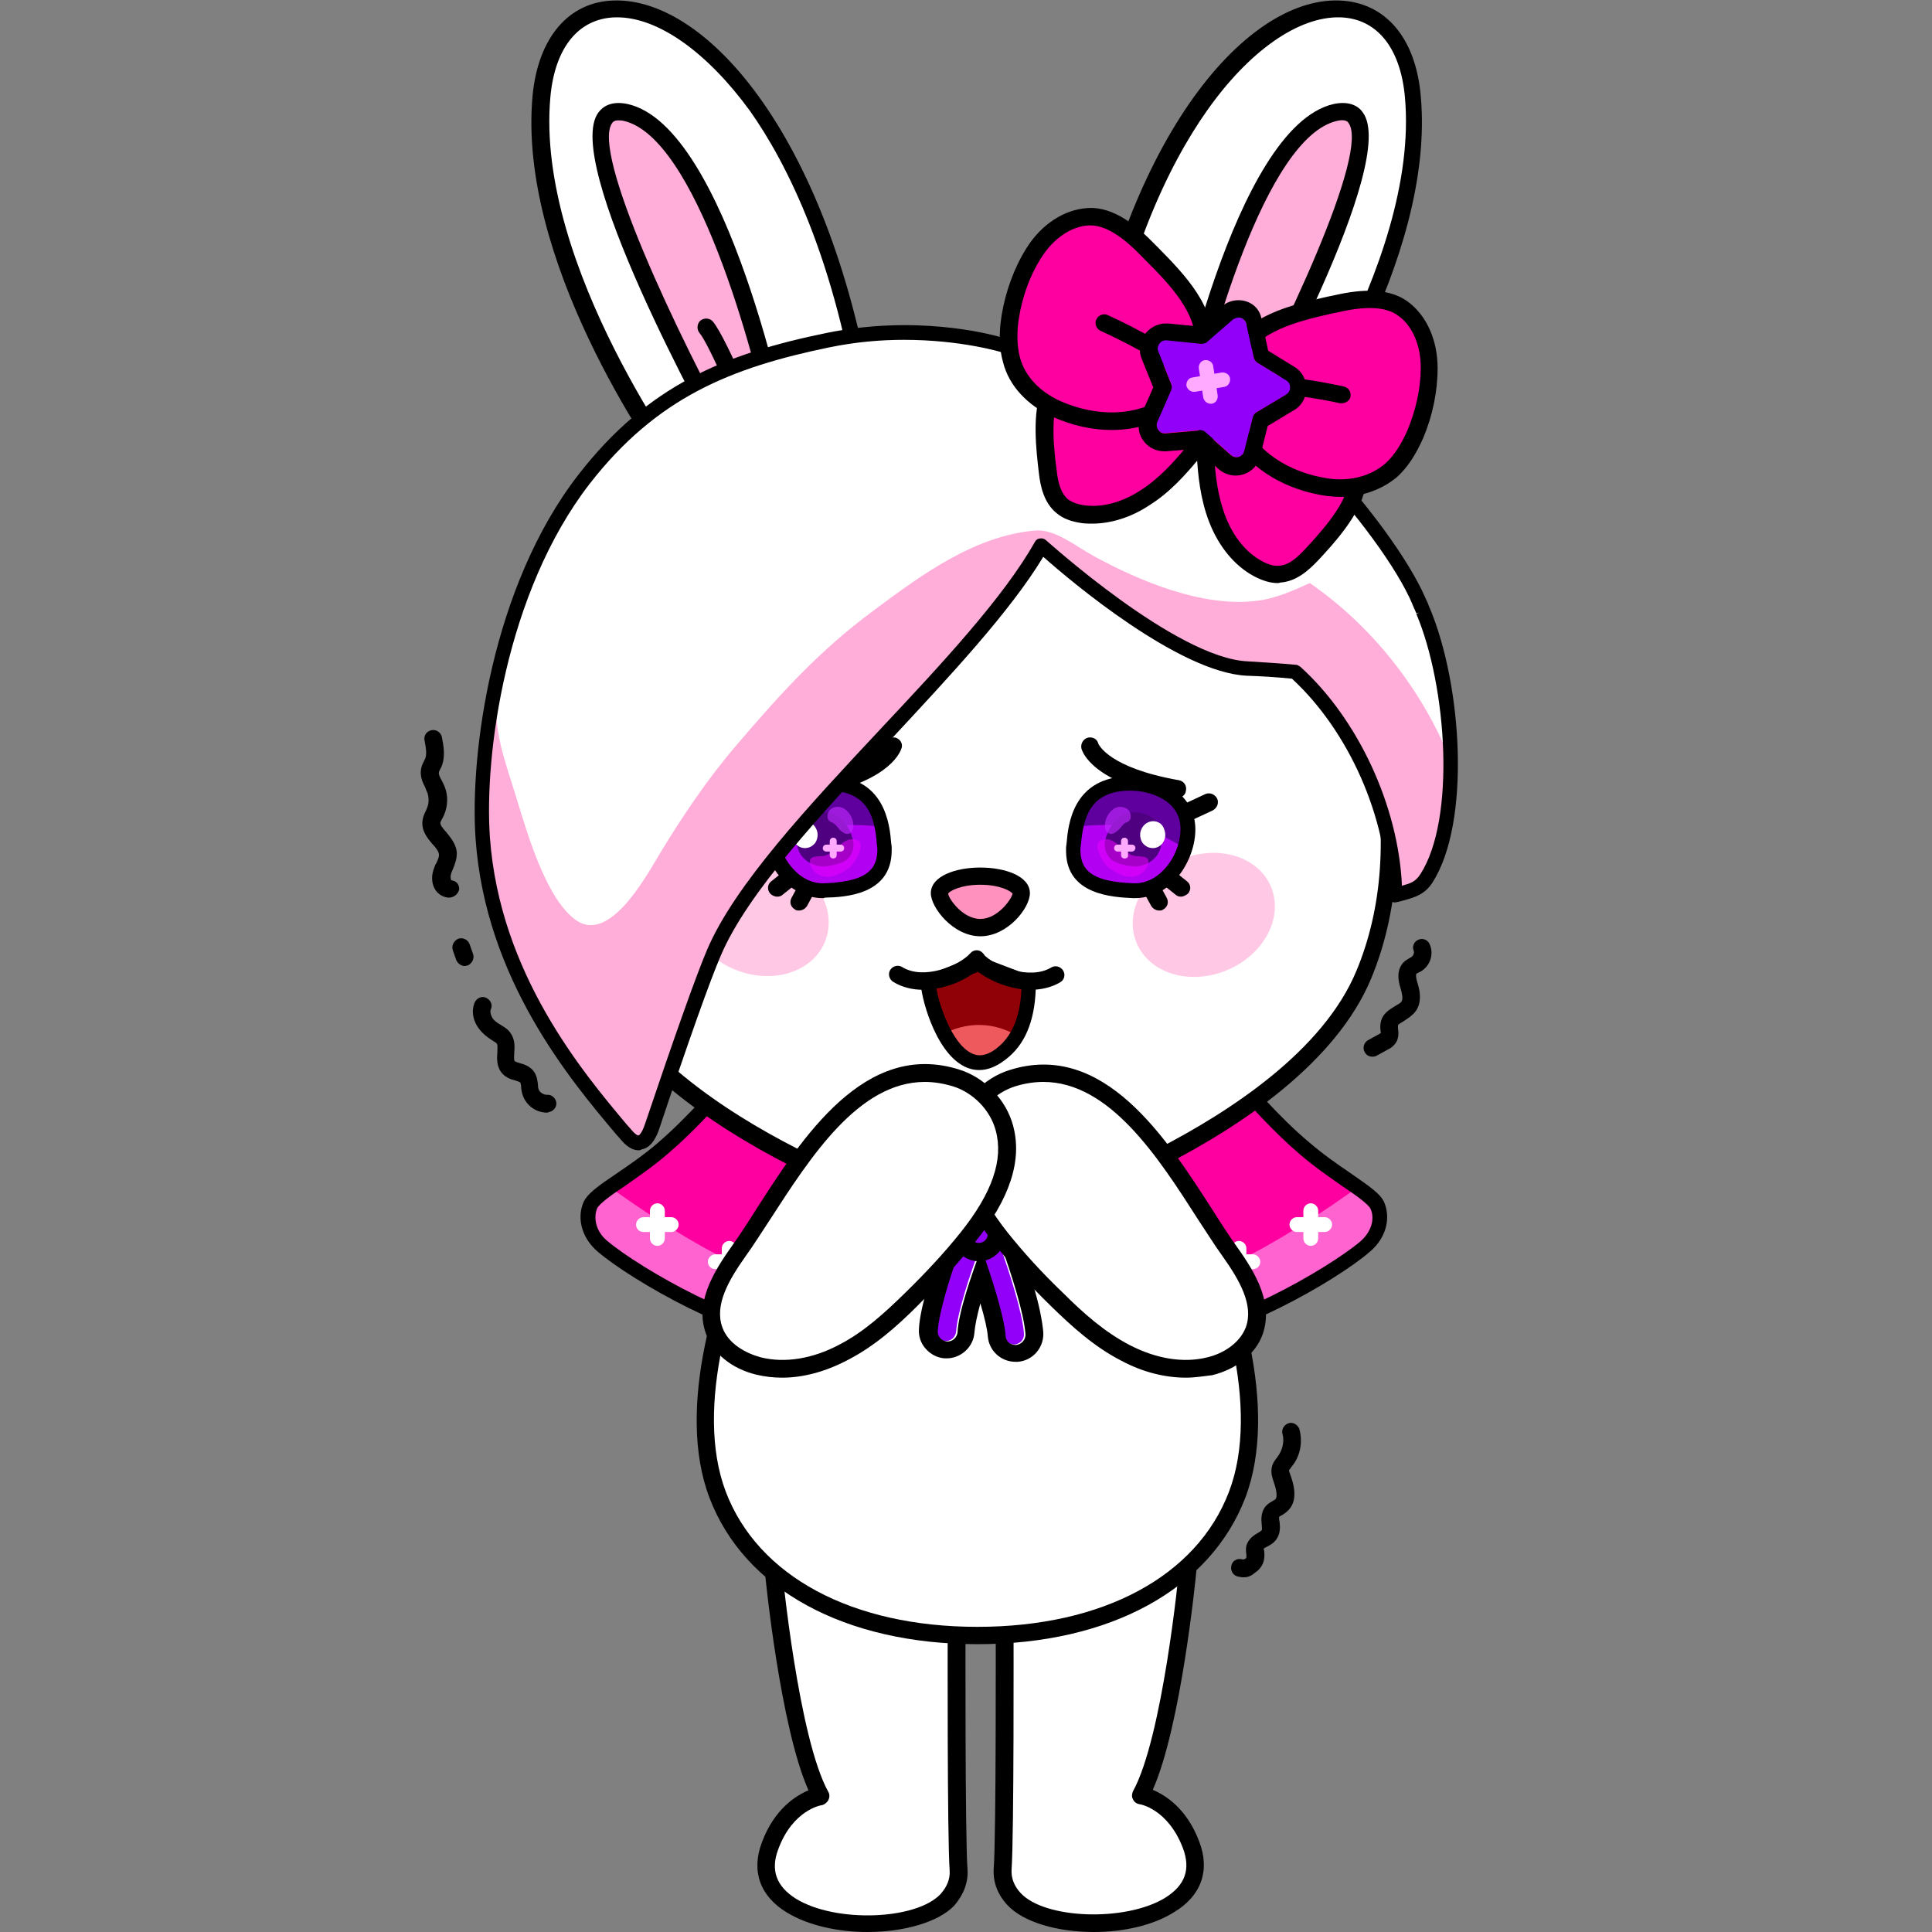 <?xml version="1.0" encoding="utf-8"?>
<!-- Generator: Adobe Illustrator 26.5.0, SVG Export Plug-In . SVG Version: 6.00 Build 0)  -->
<svg version="1.1" id="레이어_1" xmlns="http://www.w3.org/2000/svg" xmlns:xlink="http://www.w3.org/1999/xlink" x="0px"
	 y="0px" viewBox="0 0 390 390" style="enable-background:new 0 0 390 390;" xml:space="preserve">
<rect x="0" y="0" width="390" height="390" fill="#808080" stroke="none"/>
<g>
	<path style="fill:#FFFFFF;" d="M239.8,317c0,0-3.3,34.2-9.6,45.5c0,0,6.8,1,10.2,10c6.4,17-27.8,19.5-35.8,10.8
		c-1.4-1.5-2.5-3.5-2.3-6.1c0.5-6.7,0.4-48.6,0.4-48.6"/>
	<path d="M220.8,390c-7.2,0-14.2-1.9-17.5-5.5c-2-2.2-2.9-4.7-2.7-7.4c0.5-6.6,0.4-48.1,0.4-48.5c0-1,0.8-1.8,1.8-1.8l0,0
		c1,0,1.8,0.8,1.8,1.8c0,1.7,0.1,42.1-0.4,48.8c-0.1,1.7,0.5,3.3,1.8,4.7c4.8,5.3,21.2,5.9,29.2,1c4-2.5,5.2-5.7,3.6-10
		c-3-7.9-8.6-8.9-8.8-8.9c-0.6-0.1-1.1-0.5-1.3-1c-0.3-0.5-0.2-1.1,0-1.6c6-10.8,9.3-44.4,9.3-44.8c0.1-1,1-1.6,1.9-1.6
		c1,0.1,1.7,1,1.6,1.9c-0.1,1.3-3.1,31.4-8.8,44.2c2.6,1.1,6.9,3.8,9.4,10.5c2.2,5.8,0.4,10.9-5.1,14.2
		C232.7,388.7,226.7,390,220.8,390z"/>
</g>
<g>
	<path style="fill:#FFFFFF;" d="M156.1,317c0,0,3.3,34.2,9.6,45.5c0,0-6.8,1-10.2,10c-6.4,17,27.8,19.5,35.8,10.8
		c1.4-1.5,2.5-3.5,2.3-6.1c-0.5-6.7-0.4-48.6-0.4-48.6"/>
	<path d="M175.1,390c-5.9,0-11.9-1.3-16.2-3.9c-5.5-3.3-7.3-8.4-5.1-14.2c2.5-6.7,6.8-9.4,9.4-10.5c-5.7-12.8-8.7-42.9-8.8-44.2
		c-0.1-1,0.6-1.8,1.6-1.9c1,0,1.8,0.6,1.9,1.6c0,0.3,3.3,34,9.3,44.8c0.3,0.5,0.3,1.1,0,1.7c-0.3,0.5-0.8,0.9-1.3,1
		c-0.2,0-5.9,1-8.8,8.9c-1.6,4.2-0.4,7.5,3.6,10c8,4.9,24.3,4.3,29.2-1c1.3-1.5,1.9-3,1.8-4.7c-0.5-6.7-0.4-47-0.4-48.8
		c0-1,0.8-1.8,1.8-1.8l0,0c1,0,1.8,0.8,1.8,1.8c0,0.4-0.1,41.9,0.4,48.5c0.2,2.7-0.8,5.2-2.7,7.4C189.3,388.1,182.3,390,175.1,390z"
		/>
</g>
<path style="fill:#FFFFFF;stroke:#000000;stroke-width:1.2;stroke-linecap:round;stroke-linejoin:round;stroke-miterlimit:10;" d="
	M198.8,347"/>
<g>
	<path style="fill:#FFFFFF;" d="M239.9,242.5c-1.8-3.4-2.5-5.9-2.7-7.7l1.9-4.5h-83.7c0,0,4.9,1.4-0.8,12.2
		c-8.4,16-16.5,41.7-9.8,59.2c7.8,20.4,30.7,28.4,52.4,28.4s44.7-8,52.4-28.4C256.4,284.1,248.3,258.5,239.9,242.5z"/>
	<path d="M197.3,331.9c-26.8,0-47.1-11.1-54.1-29.6c-6.8-17.9,1.1-43.9,9.9-60.7c3-5.7,2.6-8.1,2.4-8.9c-0.2-0.6-0.5-0.8-0.6-0.8
		c-0.8-0.2-1.3-1.1-1.2-1.9c0.1-0.9,0.9-1.5,1.8-1.5h83.7c0.6,0,1.1,0.3,1.5,0.8c0.3,0.5,0.4,1.1,0.2,1.7l-1.9,4
		c0.3,1.8,1.1,4,2.5,6.6l0,0c8.8,16.8,16.7,42.7,9.9,60.7C244.3,320.8,224.1,331.9,197.3,331.9z M158.9,232
		c0.7,2.7-0.2,6.5-2.7,11.3c-8.5,16.1-16.1,40.9-9.7,57.8c6.5,17.1,25.5,27.3,50.8,27.3s44.3-10.2,50.8-27.3
		c6.4-16.8-1.2-41.6-9.7-57.8l0,0c-1.7-3.3-2.7-6.1-2.9-8.4c0-0.3,0-0.6,0.1-0.9l0.9-2.1L158.9,232L158.9,232z"/>
</g>
<g>
	<path style="fill:#FF00A0;" d="M250.8,218.9c0,0-27,17.9-46.7,17.9c0,0,14,31.1,31.4,32.6c10.9,0.9,33.5-12.1,40.1-17.8
		c2.4-2,3.7-5.2,2.6-8.2c-1-2.6-8-5.9-14.6-11.6C256.8,226.1,250.8,218.9,250.8,218.9z"/>
	<path style="fill:#FF63D0;" d="M273.3,240.2c0,0-26.5,19.4-37.5,18.5s-23.1-23.2-23.1-23.2s-5.3,1.7-8.7,1.4
		c0,0,12.3,30.8,31.4,32.6c0,0,6.5,0.2,13.9-3c0,0,27.3-12.2,28.9-18.9C278.3,247.5,280.5,240.2,273.3,240.2z"/>
	<path d="M236.5,270.9c-0.4,0-0.8,0-1.2,0c-18-1.5-32-32.1-32.6-33.4c-0.2-0.5-0.2-1,0.1-1.4s0.7-0.7,1.2-0.7
		c19.1,0,45.7-17.5,45.9-17.7c0.6-0.4,1.5-0.3,2,0.3c0.1,0.1,5.9,7.2,12.5,12.7c2.8,2.4,5.7,4.4,8.2,6.1c3.7,2.6,6.2,4.2,6.9,6.1
		c1.3,3.4,0.1,7.2-3,9.8C269.7,258.6,248.1,270.9,236.5,270.9z M206.4,238.3c3.4,6.8,15.4,28.5,29.2,29.7
		c10.3,0.8,32.4-11.8,39-17.4c2.1-1.8,3-4.4,2.1-6.5c-0.4-1-3.1-2.9-5.8-4.7c-2.4-1.7-5.5-3.8-8.4-6.3c-5.3-4.5-10.1-9.9-12-12.1
		C245.4,224.1,224,237.2,206.4,238.3z"/>
	<g>
		<g>
			<path style="fill:#FFFFFF;" d="M231.8,260.5c-0.8,0-1.5-0.7-1.5-1.5v-5.6c0-0.8,0.7-1.5,1.5-1.5s1.5,0.7,1.5,1.5v5.6
				C233.3,259.9,232.6,260.5,231.8,260.5z"/>
			<path style="fill:#FFFFFF;" d="M234.6,257.7H229c-0.8,0-1.5-0.7-1.5-1.5s0.7-1.5,1.5-1.5h5.6c0.8,0,1.5,0.7,1.5,1.5
				C236.1,257,235.4,257.7,234.6,257.7z"/>
		</g>
		<g>
			<path style="fill:#FFFFFF;" d="M250.1,259.1c-0.8,0-1.5-0.7-1.5-1.5V252c0-0.8,0.7-1.5,1.5-1.5s1.5,0.7,1.5,1.5v5.6
				C251.6,258.4,250.9,259.1,250.1,259.1z"/>
			<path style="fill:#FFFFFF;" d="M252.9,256.2h-5.6c-0.8,0-1.5-0.7-1.5-1.5s0.7-1.5,1.5-1.5h5.6c0.8,0,1.5,0.7,1.5,1.5
				C254.4,255.6,253.7,256.2,252.9,256.2z"/>
		</g>
		<g>
			<path style="fill:#FFFFFF;" d="M264.6,251.5c-0.8,0-1.5-0.7-1.5-1.5v-5.6c0-0.8,0.7-1.5,1.5-1.5s1.5,0.7,1.5,1.5v5.6
				C266.1,250.8,265.4,251.5,264.6,251.5z"/>
			<path style="fill:#FFFFFF;" d="M267.4,248.7h-5.6c-0.8,0-1.5-0.7-1.5-1.5s0.7-1.5,1.5-1.5h5.6c0.8,0,1.5,0.7,1.5,1.5
				S268.2,248.7,267.4,248.7z"/>
		</g>
		<g>
			<path style="fill:#FFFFFF;" d="M219.6,250.3c-0.8,0-1.5-0.7-1.5-1.5v-5.6c0-0.8,0.7-1.5,1.5-1.5s1.5,0.7,1.5,1.5v5.6
				C221.1,249.6,220.4,250.3,219.6,250.3z"/>
			<path style="fill:#FFFFFF;" d="M222.4,247.5h-5.6c-0.8,0-1.5-0.7-1.5-1.5s0.7-1.5,1.5-1.5h5.6c0.8,0,1.5,0.7,1.5,1.5
				S223.2,247.5,222.4,247.5z"/>
		</g>
	</g>
</g>
<g>
	<path style="fill:#FF00A0;" d="M146.4,218.9c0,0,27,17.9,46.7,17.9c0,0-14,31.1-31.4,32.6c-10.9,0.9-33.5-12.1-40.1-17.8
		c-2.4-2-3.7-5.2-2.6-8.2c1-2.6,8-5.9,14.6-11.6C140.5,226.1,146.4,218.9,146.4,218.9z"/>
	<path style="fill:#FF63D0;" d="M123.9,240.2c0,0,26.5,19.4,37.5,18.5s23.1-23.2,23.1-23.2s5.3,1.7,8.7,1.4c0,0-12.3,30.8-31.4,32.6
		c0,0-6.5,0.2-13.9-3c0,0-27.3-12.2-28.9-18.9C119,247.5,116.8,240.2,123.9,240.2z"/>
	<path d="M160.7,270.9c-11.6,0-33.2-12.4-40-18.2c-3.1-2.6-4.3-6.5-3-9.8c0.7-1.9,3.2-3.6,6.9-6.1c2.5-1.7,5.4-3.7,8.2-6.1
		c6.5-5.6,12.4-12.7,12.5-12.7c0.5-0.6,1.3-0.7,2-0.3c0.3,0.2,26.8,17.7,45.9,17.7c0.5,0,1,0.3,1.2,0.7c0.3,0.4,0.3,1,0.1,1.4
		c-0.6,1.3-14.6,31.9-32.6,33.4C161.5,270.9,161.2,270.9,160.7,270.9z M146.7,220.9c-1.9,2.2-6.7,7.6-12,12.1
		c-2.9,2.5-6,4.6-8.4,6.3c-2.7,1.8-5.4,3.7-5.8,4.7c-0.8,2.2,0,4.8,2.1,6.5c6.6,5.6,28.7,18.2,39,17.4c13.8-1.1,25.7-22.9,29.2-29.7
		C173.3,237.2,151.9,224.1,146.7,220.9z"/>
	<g>
		<g>
			<path style="fill:#FFFFFF;" d="M165.5,260.5c0.8,0,1.5-0.7,1.5-1.5v-5.6c0-0.8-0.7-1.5-1.5-1.5s-1.5,0.7-1.5,1.5v5.6
				C164,259.9,164.7,260.5,165.5,260.5z"/>
			<path style="fill:#FFFFFF;" d="M162.7,257.7h5.6c0.8,0,1.5-0.7,1.5-1.5s-0.7-1.5-1.5-1.5h-5.6c-0.8,0-1.5,0.7-1.5,1.5
				C161.2,257,161.8,257.7,162.7,257.7z"/>
		</g>
		<g>
			<path style="fill:#FFFFFF;" d="M147.2,259.1c0.8,0,1.5-0.7,1.5-1.5V252c0-0.8-0.7-1.5-1.5-1.5s-1.5,0.7-1.5,1.5v5.6
				C145.7,258.4,146.4,259.1,147.2,259.1z"/>
			<path style="fill:#FFFFFF;" d="M144.4,256.2h5.6c0.8,0,1.5-0.7,1.5-1.5s-0.7-1.5-1.5-1.5h-5.6c-0.8,0-1.5,0.7-1.5,1.5
				C142.9,255.6,143.6,256.2,144.4,256.2z"/>
		</g>
		<g>
			<path style="fill:#FFFFFF;" d="M132.7,251.5c0.8,0,1.5-0.7,1.5-1.5v-5.6c0-0.8-0.7-1.5-1.5-1.5s-1.5,0.7-1.5,1.5v5.6
				C131.2,250.8,131.9,251.5,132.7,251.5z"/>
			<path style="fill:#FFFFFF;" d="M129.9,248.7h5.6c0.8,0,1.5-0.7,1.5-1.5s-0.7-1.5-1.5-1.5h-5.6c-0.8,0-1.5,0.7-1.5,1.5
				S129,248.7,129.9,248.7z"/>
		</g>
		<g>
			<path style="fill:#FFFFFF;" d="M177.7,250.3c0.8,0,1.5-0.7,1.5-1.5v-5.6c0-0.8-0.7-1.5-1.5-1.5s-1.5,0.7-1.5,1.5v5.6
				C176.2,249.6,176.8,250.3,177.7,250.3z"/>
			<path style="fill:#FFFFFF;" d="M174.9,247.5h5.6c0.8,0,1.5-0.7,1.5-1.5s-0.7-1.5-1.5-1.5h-5.6c-0.8,0-1.5,0.7-1.5,1.5
				S174,247.5,174.9,247.5z"/>
		</g>
	</g>
</g>
<g>
	<g>
		<path style="fill:#FFFFFF;" d="M256.3,97.4c0,0,32-42.6,28.8-77.8c-3.2-35.3-52.9-20.2-65.8,65.3l-3-0.4
			c-12.7-1.6-25.6-1.6-38.3,0l-3,0.4c-12.9-85.5-62.6-100.5-65.8-65.3C106,54.9,138,97.4,138,97.4s-15.8,24.9-22.1,55.2
			c-3,14.5-2.7,30,3.2,44.2c6.9,16.6,25.6,29,40.7,36.7c5.7,2.9,15.4,5.5,23.5,7.3c9.2,2.1,18.7,2.1,27.8,0
			c8.1-1.8,17.7-4.4,23.5-7.3c15.1-7.8,33.8-20.2,40.7-36.7c5.9-14.2,6.2-29.7,3.2-44.2C272.1,122.2,256.3,97.4,256.3,97.4z"/>
		<path d="M197.3,244.2c-4.8,0-9.6-0.5-14.3-1.6c-11-2.5-19-5-23.9-7.5c-15-7.7-34.4-20.5-41.5-37.6c-5.5-13.3-6.7-29-3.3-45.2
			c5.6-26.8,18.7-49.7,21.7-54.8c-4.9-6.7-31.5-45.1-28.5-78.1c1.1-11.8,7.3-19.1,16.5-19.3c19-0.5,43.9,28.3,52.5,82.8l1.3-0.2
			c12.8-1.6,25.9-1.6,38.7,0l1.3,0.2c8.6-54.5,33.4-83.4,52.5-82.8c9.3,0.3,15.5,7.5,16.5,19.3c3,33-23.6,71.4-28.5,78.1
			c3,5.1,16.1,27.9,21.7,54.8c3.4,16.3,2.3,31.9-3.2,45.2c-7.1,17.1-26.5,29.9-41.5,37.6c-4.9,2.5-12.9,5-23.9,7.5
			C206.9,243.7,202.1,244.2,197.3,244.2z M124.6,3.5c-0.1,0-0.3,0-0.4,0c-7.4,0.2-12.2,6.1-13.1,16.1c-3.1,34.2,28.2,76.2,28.5,76.6
			c0.4,0.6,0.5,1.4,0.1,2c-0.2,0.2-15.7,25-21.9,54.6c-3.3,15.6-2.2,30.5,3.1,43.2c6.7,16.1,25.4,28.4,39.9,35.8
			c4.5,2.3,12.5,4.8,23,7.2c8.8,2,18.2,2,27.1,0c10.5-2.4,18.5-4.9,23-7.2c14.5-7.5,33.2-19.7,39.9-35.8c5.3-12.7,6.3-27.6,3.1-43.2
			c-6.2-29.7-21.7-54.4-21.9-54.6c-0.4-0.6-0.4-1.4,0.1-2c0.3-0.4,31.6-42.5,28.5-76.6c-0.9-10-5.7-15.9-13.1-16.1
			c-8.4-0.2-18.4,6.8-26.9,18.9c-7.4,10.5-17.3,29.9-22.2,62.6c-0.1,1-1,1.6-2,1.5l-3-0.4c-12.6-1.6-25.3-1.6-37.8,0l-3,0.4
			c-0.9,0.1-1.8-0.5-2-1.5c-4.9-32.7-14.8-52.1-22.2-62.6C142.8,10.6,132.9,3.5,124.6,3.5z"/>
	</g>
	<g>
		<path style="fill:#FFADD9;" d="M157.8,89.3c0,0-12.2-62.2-31.5-66.6s22.8,71,22.8,71L157.8,89.3z"/>
		<path d="M149.1,95.5c-0.6,0-1.2-0.3-1.5-0.9c-5.8-10.3-34.1-62.1-26.8-71.9c0.9-1.2,2.6-2.4,5.9-1.7c20.2,4.5,32.4,65.4,32.9,68
			c0.2,0.8-0.2,1.6-0.9,1.9l-8.8,4.4C149.6,95.4,149.3,95.5,149.1,95.5z M124.8,24.3c-0.9,0-1.1,0.4-1.2,0.5
			c-4.3,5.7,12.5,41.8,26.2,66.6l6-3.1c-3.7-17.9-15.4-60.6-29.9-63.9C125.5,24.3,125.1,24.3,124.8,24.3z"/>
	</g>
	<g>
		<path style="fill:#FF8BC9;" d="M154.1,91.2c0,0-8.7-21.7-11.6-25.2"/>
		<path d="M154.1,93c-0.7,0-1.4-0.4-1.6-1.1c-3.5-8.6-9.3-22.3-11.3-24.7c-0.6-0.7-0.5-1.9,0.2-2.5c0.8-0.6,1.9-0.5,2.5,0.2
			c3,3.6,11,23.4,11.9,25.6c0.4,0.9-0.1,1.9-1,2.3C154.5,92.9,154.3,93,154.1,93z"/>
	</g>
	<g>
		<path style="fill:#FFADD9;" d="M238,89.3c0,0,12.2-62.2,31.5-66.6s-22.8,71-22.8,71L238,89.3z"/>
		<path d="M246.8,95.5c-0.3,0-0.5-0.1-0.8-0.2l-8.8-4.4c-0.7-0.4-1.1-1.1-0.9-1.9c0.5-2.6,12.7-63.4,32.9-68
			c3.3-0.7,5.1,0.5,5.9,1.7c7.3,9.8-21,61.6-26.8,71.9C248,95.2,247.4,95.5,246.8,95.5z M240,88.3l6,3.1
			c13.7-24.8,30.5-60.9,26.2-66.6c-0.1-0.2-0.6-0.8-2.3-0.4C255.4,27.7,243.7,70.4,240,88.3z"/>
	</g>
	<g>
		<path style="fill:#FF8BC9;" d="M241.8,91.2c0,0,8.7-21.7,11.6-25.2"/>
		<path d="M241.8,93c-0.2,0-0.4,0-0.7-0.1c-0.9-0.4-1.4-1.4-1-2.3c0.9-2.2,8.9-22,11.9-25.6c0.6-0.7,1.8-0.8,2.5-0.2
			c0.7,0.6,0.8,1.8,0.2,2.5c-2,2.4-7.9,16.1-11.3,24.7C243.2,92.6,242.5,93,241.8,93z"/>
	</g>
</g>
<g>
	<g>
		<path style="fill:#9300F9;" d="M216.3,248c-0.8-1.7-2.1-2.9-3.2-3.7c-2.4-1.9-4.6-2.9-6.8-3.2c-3.2-0.4-6,0.8-8.5,2.6
			c-1.2-0.7-2.5-1.3-3.8-1.8c-5-1.7-9.4-0.4-12.7,3.7c-0.9,1.1-1.8,2.4-2.2,3.9c-0.6,2.1,0,4.3,1.5,5.5c0.8,0.7,1.8,1,3.1,1.2
			c0.3,0,0.7,0,1,0c3.1,0,5.9-1.5,8.4-3.4c-1.8,5.2-3.9,11.8-4.2,15.7c-0.1,1.1,0.8,2.1,1.9,2.2c1.1,0.1,2.1-0.8,2.2-1.9
			c0.3-4.1,2.9-11.8,4.8-16.9c1.9,5.4,4.7,13.7,4.9,17.6c0.1,1.1,1,1.9,2,1.9h0.1c1.1-0.1,2-1,1.9-2.2c-0.3-4.1-2.8-12-4.8-17.6
			c0.1,0.1,0.1,0.1,0.2,0.2l1.2,0.9l0,0c1.9,1.4,5.4,4.1,9.3,3.1c1.3-0.3,2.4-1.1,3.1-2C217.1,252.3,217.3,250.1,216.3,248z
			 M184.2,252.2c-0.6-0.1-0.8-0.2-0.9-0.3c-0.2-0.2-0.3-0.7-0.2-1.3c0.2-0.8,0.8-1.6,1.5-2.4c1.5-2,3.2-2.9,5.2-2.9
			c0.9,0,1.8,0.2,2.9,0.5c0.6,0.2,1.1,0.4,1.7,0.7c-0.2,0.2-0.5,0.4-0.7,0.7C190.7,249.9,187.5,252.5,184.2,252.2z M212.7,251.5
			c-0.2,0.2-0.5,0.4-0.9,0.5c-1.7,0.5-3.8-0.9-5.7-2.4l-1.2-0.9c-1-0.8-2.1-1.6-3.3-2.5c1.4-0.7,2.8-1.1,4.3-1
			c1.4,0.2,3,0.9,4.7,2.3c0.7,0.6,1.6,1.4,2,2.3C212.9,250.4,212.9,251.1,212.7,251.5z"/>
		<path d="M205.2,241.1c0.4,0,0.8,0,1.1,0.1c2.2,0.2,4.4,1.3,6.8,3.2c1.1,0.9,2.4,2.1,3.2,3.7c0.9,2,0.8,4.3-0.4,5.9
			c-0.7,1-1.8,1.7-3.1,2c-0.6,0.2-1.2,0.2-1.7,0.2c-3.2,0-5.9-2.1-7.5-3.4l0,0l-1.2-0.9c-0.1-0.1-0.1-0.1-0.2-0.2
			c2,5.6,4.5,13.4,4.8,17.6c0.1,1.1-0.8,2.1-1.9,2.2H205c-1.1,0-2-0.8-2-1.9c-0.3-4-3-12.3-4.9-17.6c-1.9,5.1-4.6,12.8-4.8,16.9
			c-0.1,1.1-1,1.9-2,1.9h-0.1c-1.1-0.1-2-1-1.9-2.2c0.3-3.9,2.4-10.5,4.2-15.7c-2.5,1.9-5.3,3.4-8.4,3.4c-0.3,0-0.7,0-1,0
			c-1.3-0.1-2.3-0.5-3.1-1.2c-1.5-1.2-2.1-3.4-1.5-5.5c0.4-1.5,1.3-2.8,2.2-3.9c2.3-3,5.2-4.5,8.5-4.5c1.3,0,2.7,0.2,4.2,0.7
			c1.3,0.4,2.6,1.1,3.8,1.8C200,242.2,202.5,241.1,205.2,241.1 M211.1,252.1c0.2,0,0.5,0,0.7-0.1c0.4-0.1,0.7-0.3,0.9-0.5
			c0.3-0.4,0.3-1.1,0-1.7c-0.4-0.9-1.3-1.7-2-2.3c-1.8-1.4-3.3-2.1-4.7-2.3c-0.2,0-0.4,0-0.6,0c-1.2,0-2.4,0.4-3.6,1
			c1.2,0.8,2.3,1.7,3.3,2.5l1.2,0.9C207.8,250.9,209.5,252.1,211.1,252.1 M184.8,252.2c3.1,0,6.1-2.5,8.9-5c0.2-0.2,0.5-0.4,0.7-0.7
			c-0.6-0.3-1.1-0.5-1.7-0.7c-1-0.4-2-0.5-2.9-0.5c-2,0-3.7,1-5.2,2.9c-0.7,0.9-1.3,1.6-1.5,2.4c-0.2,0.6,0,1.1,0.2,1.3
			c0.1,0.1,0.3,0.2,0.9,0.3C184.4,252.2,184.6,252.2,184.8,252.2 M205.2,237.5c-2.5,0-5,0.7-7.5,2.1c-0.9-0.4-1.7-0.8-2.5-1.1
			c-1.8-0.6-3.6-0.9-5.3-0.9c-4.4,0-8.3,2-11.3,5.8c-1.1,1.4-2.3,3-2.8,5.2c-0.9,3.4,0.2,7,2.7,9.1c1.4,1.1,3.1,1.8,5,2
			c0.4,0,0.9,0.1,1.3,0.1c0.9,0,1.7-0.1,2.5-0.2c-1.1,3.7-1.7,6.6-1.8,8.7c-0.1,1.5,0.4,2.9,1.4,4s2.3,1.8,3.8,1.9
			c0.1,0,0.3,0,0.4,0c2.9,0,5.4-2.3,5.6-5.2c0.1-1.3,0.5-3.3,1.2-5.9c0.9,3,1.4,5.3,1.5,6.6c0.2,2.9,2.6,5.2,5.6,5.2
			c0.1,0,0.3,0,0.4,0c3.1-0.2,5.4-2.9,5.2-6c-0.2-2.2-0.8-5.5-2.1-9.7c0.9,0.2,1.8,0.3,2.7,0.3s1.8-0.1,2.6-0.3
			c2.1-0.5,3.8-1.7,5-3.3c2-2.7,2.3-6.3,0.8-9.5c-1.1-2.4-2.9-4-4.2-5c-2.9-2.3-5.7-3.6-8.6-3.9
			C206.2,237.6,205.7,237.5,205.2,237.5L205.2,237.5z"/>
	</g>
	<g>
		<path style="fill:#9300F9;" d="M200,252.8h-4.8c-0.7,0-1.2-0.5-1.2-1.2v-8.1c0-0.7,0.5-1.2,1.2-1.2h4.8c0.7,0,1.2,0.5,1.2,1.2v8.1
			C201.2,252.3,200.6,252.8,200,252.8z"/>
		<path d="M197.6,254.6c-3,0-5.4-2.4-5.4-5.4v-3.3c0-3,2.4-5.4,5.4-5.4s5.4,2.4,5.4,5.4v3.3C203,252.2,200.5,254.6,197.6,254.6z
			 M197.6,244c-1,0-1.8,0.8-1.8,1.8v3.3c0,1,0.8,1.8,1.8,1.8s1.8-0.8,1.8-1.8v-3.3C199.4,244.8,198.6,244,197.6,244z"/>
	</g>
</g>
<g>
	<path style="fill:#FF91BF;" d="M206.2,180.3c0,1.9-3.7,6.9-8.2,6.9s-8.2-5-8.2-6.9s3.7-3.5,8.2-3.5
		C202.5,176.9,206.2,178.4,206.2,180.3z"/>
	<path d="M197.9,189c-5.5,0-10-5.8-10-8.7c0-6.9,20-6.9,20,0C207.9,183.3,203.4,189,197.9,189z M197.9,178.6c-4,0-6.3,1.3-6.5,1.8
		c0.1,1,2.9,5.1,6.5,5.1c3.5,0,6.3-4,6.5-5.1C204.1,179.9,201.9,178.6,197.9,178.6z M206.2,180.3L206.2,180.3L206.2,180.3z"/>
</g>
<g>
	
		<ellipse transform="matrix(0.923 -0.385 0.385 0.923 -52.355 107.853)" style="fill:#FFC8E5;" cx="243" cy="184.6" rx="14.7" ry="12.1"/>
	
		<ellipse transform="matrix(0.385 -0.923 0.923 0.385 -76.32 254.569)" style="fill:#FFC8E5;" cx="152.9" cy="184.6" rx="12.1" ry="14.7"/>
</g>
<g>
	<path d="M165.5,160.5c-0.8,0-1.5-0.6-1.7-1.4c-0.2-1,0.4-1.9,1.3-2.1c11.9-2.6,13.5-6.9,13.5-6.9c0.3-0.9,1.3-1.4,2.2-1.2
		c0.9,0.3,1.5,1.2,1.2,2.1c-0.2,0.6-2,6.3-16.2,9.4C165.8,160.5,165.7,160.5,165.5,160.5z"/>
	<g>
		<g>
			<path style="fill:#B200F3;" d="M178.6,171.9c-0.1,6.6-6.2,7.7-12.1,8c-6.1,0.3-11.1-6.3-11.1-12.5s6.2-9.2,11.6-9.2
				c11.1,0,11.2,9.4,11.5,13C178.6,171.4,178.6,171.6,178.6,171.9z"/>
			<path style="fill:#5F009E;" d="M155.5,171.5c1.9-1,3.7-2.2,5.6-3c5.5-2.5,11.6-2.1,17.5-1.6c0,0-2.1-10.1-13.2-8.6
				c0,0-9.4,1-10,9.1L155.5,171.5z"/>
			<path d="M166.1,181.3c-2.7,0-5.4-1.1-7.6-3.2c-2.9-2.7-4.6-6.9-4.6-10.8c0-6.9,6.7-10.7,13.1-10.7c11.7,0,12.6,9.9,12.9,13.6
				l0.1,0.7c0,0.3,0,0.6,0,0.9l0,0c-0.1,8.9-9.5,9.3-13.5,9.4C166.4,181.3,166.3,181.3,166.1,181.3z M167,159.6
				c-4.1,0-10.1,2.1-10.1,7.7c0,3.1,1.4,6.4,3.7,8.6c1.2,1.2,3.2,2.5,5.8,2.4c7.6-0.3,10.6-2.2,10.7-6.5l0,0c0-0.2,0-0.4,0-0.6
				l-0.1-0.8C176.6,165.2,175.4,159.6,167,159.6z"/>
		</g>
		<path style="fill:#4E0081;" d="M172.2,169.6c0.3,1.5-0.1,3.1-1.5,4.1c-0.8,0.5-1.8,0.8-2.8,1c-0.7,0.1-1.3,0.2-2,0.2
			c-1.3-0.1-2.5-0.6-3.4-1.4c-0.9-0.8-1.4-1.8-1.6-2.8c-0.4-1.5-0.3-3.1,0.6-4.4c1.3-1.9,4.4-3,6.9-1.9
			C170.5,165.2,171.8,167.9,172.2,169.6z"/>
		<g>
			<path style="opacity:0.65;fill:#C028FF;enable-background:new    ;" d="M170.5,163.3c1.2,0.8,2,2.5,1.7,3.9
				c-0.1,0.5-0.4,1-0.9,1.1c-0.6,0.2-1.2-0.3-1.7-0.7c-0.4-0.5-0.8-1-1.3-1.4c-0.3-0.2-0.6-0.2-0.8-0.4c-0.8-0.6-0.5-2.1,0.4-2.6
				C168.8,162.7,169.7,162.8,170.5,163.3z"/>
			<path style="fill:#FFFFFF;" d="M161.4,166c1.2-0.6,2.8,0,3.4,1.4c0.4,0.8,0.3,1.9-0.2,2.7c-0.3,0.4-0.7,0.7-1.1,0.9
				c-2.3,0.9-4.2-1.4-3.3-3.6C160.5,166.7,160.9,166.2,161.4,166z"/>
			<path style="opacity:0.57;fill:#E800FD;enable-background:new    ;" d="M171.3,175.3c-0.9,0.6-1.9,1.2-2.9,1.5
				c-1.1,0.3-2.2,0.3-3.2-0.3c-1-0.5-1.7-1.5-1.7-2.6c0-0.2,0-0.3,0.1-0.5s0.4-0.3,0.6-0.4c0.8-0.2,1.6-0.1,2.4-0.3
				c1-0.3,1.8-1.1,2.6-1.8s1.7-1.5,2.8-1.5C175.7,169.4,172.5,174.4,171.3,175.3z"/>
		</g>
		<g>
			<path style="fill:#FFA9FF;" d="M168.2,173.3c0.4,0,0.7-0.3,0.7-0.7v-2.8c0-0.4-0.3-0.7-0.7-0.7s-0.7,0.3-0.7,0.7v2.8
				C167.5,173,167.8,173.3,168.2,173.3z"/>
			<path style="fill:#FFA9FF;" d="M166.8,171.9h2.9c0.4,0,0.7-0.3,0.7-0.7s-0.3-0.7-0.7-0.7h-2.9c-0.4,0-0.7,0.3-0.7,0.7
				C166,171.5,166.4,171.9,166.8,171.9z"/>
		</g>
		<g>
			<line style="fill:none;" x1="162.5" y1="179.8" x2="161.3" y2="182.1"/>
			<path d="M161.3,183.8c0.6,0,1.2-0.3,1.6-0.9l1.2-2.2c0.5-0.9,0.2-1.9-0.7-2.4s-1.9-0.2-2.4,0.7l-1.2,2.2
				c-0.5,0.9-0.2,1.9,0.7,2.4C160.7,183.8,161,183.8,161.3,183.8z"/>
		</g>
		<g>
			<line style="fill:none;" x1="158.8" y1="177.6" x2="156.9" y2="179.2"/>
			<path d="M156.9,181c0.4,0,0.8-0.1,1.1-0.4l2-1.6c0.8-0.6,0.9-1.7,0.2-2.5c-0.6-0.8-1.7-0.9-2.5-0.2l-2,1.6
				c-0.8,0.6-0.9,1.7-0.2,2.5C155.8,180.7,156.3,181,156.9,181z"/>
		</g>
		<g>
			<line style="fill:none;" x1="155.5" y1="163.9" x2="151.2" y2="161.9"/>
			<path d="M155.5,165.7c0.7,0,1.3-0.4,1.6-1c0.4-0.9,0-1.9-0.9-2.4l-4.3-2c-0.9-0.4-1.9,0-2.4,0.9c-0.4,0.9,0,1.9,0.9,2.4l4.3,2
				C155,165.6,155.2,165.7,155.5,165.7z"/>
		</g>
	</g>
</g>
<g>
	<path style="fill:#FFFFFF;" d="M287.2,123.3c0-0.1-0.1-0.1-0.1-0.2c-0.1-0.3-0.2-0.6-0.3-0.8l0,0c-0.3-0.8-0.7-1.7-1.1-2.6
		c-9.5-19.6-54.3-70.4-82.8-49.9c0,0-16-5.2-35.6-1.1c-21,4.3-36,10.9-49.4,28.2c-16.6,21.4-21.8,53.8-20.4,72.4
		c2.1,28.8,20.1,49.4,28.9,59.8c2.4,2.9,4.1,2,5.3-1.5c2.7-8,9.3-27.6,12.5-35c10.2-24,52.2-57.7,66.1-82.2c0,0,26.4,24,41.5,24.8
		c3.3,0.2,6.6,0.4,9.8,0.7c12.1,11,20,29.1,20.1,45.1c2.9-0.9,4.7-0.9,6.4-3.4C295.5,165.5,293.3,137.9,287.2,123.3z"/>
	<path style="fill:#FFADD9;" d="M100,138.7c-0.1,10.2,1.5,13.4,4.5,23.2c2,6.5,5.9,20,12,24c6.5,4.2,13.5-8.2,16.4-13.1
		c4.7-7.8,9.8-15.4,15.7-22.3c8.8-10.3,16.7-19.1,27.8-27.3c9.8-7.3,20.3-15,32.5-16.1c4-0.4,8.3,3.2,11.8,5.1
		c9.3,5.1,22,10.4,32.8,9.1c3.8-0.4,7.4-2,10.9-3.6c12.3,8.5,22.2,20.9,28,34.8c0,0,2.1,25.7-10.5,27.1c0,0,0.1-28.3-20.1-45.1
		c0,0-14.6,0.7-20.3-3.7c0,0-23.8-12.7-31-21.7c0,0-18.3,25.9-26.1,32.3l-15.7,16.9c0,0-17.9,20.4-21.1,26.7
		c0,0-10.2,21.5-14.9,38.9c0,0-2.2,11.3-7.7,2.1c0,0-20.5-24.2-23.8-39.8c0,0-6-22.3-3.2-34.8L100,138.7z"/>
	<path d="M128.9,232.2c-1.8,0-3.2-1.7-3.7-2.3l-0.8-0.9c-9.2-10.9-26.4-31.3-28.4-59.7c-1.2-17.2,3.3-50.9,20.7-73.4
		c14.1-18.2,29.7-24.5,50.2-28.7c17.7-3.6,32.3,0,35.6,1c6.8-4.6,14.9-5.8,24-3.5c25.5,6.5,52.9,38.9,60.5,54.4
		c0.4,0.8,0.7,1.6,1.1,2.4c0,0.1,0.1,0.1,0.1,0.2l0.3,0.8l0.1,0.2c6.6,15.7,8.3,43.3,0.6,55.4c-1.6,2.5-3.6,3-5.6,3.6
		c-0.5,0.1-1,0.3-1.6,0.4c-0.4,0.1-0.9,0.1-1.3-0.2s-0.6-0.7-0.6-1.2c-0.1-15.6-7.8-33.1-19.3-43.7c-3-0.3-6.1-0.5-9.2-0.6
		c-13.6-0.7-35.4-19-41-24c-6.7,11.1-18.9,24.1-30.6,36.7c-14.3,15.3-29.1,31.1-34.5,43.8c-2.2,5.1-6.5,17.2-12.4,34.9
		c-0.3,0.9-1.3,3.8-3.5,4.2C129.2,232.2,129.1,232.2,128.9,232.2z M182.5,68.6c-4.6,0-9.6,0.4-15,1.5c-19.9,4.1-34.9,10.1-48.5,27.6
		c-16.9,21.9-21.3,54.7-20.1,71.4c2,27.4,18.7,47.3,27.7,58l0.8,0.9c1,1.2,1.4,1.2,1.5,1.2l0,0c0,0,0.6-0.2,1.3-2.3
		c6-17.8,10.3-29.9,12.5-35.1c5.6-13.2,20.6-29.2,35.1-44.7c12.2-13,24.8-26.5,31.1-37.7c0.2-0.4,0.6-0.7,1.1-0.7
		c0.4-0.1,0.9,0.1,1.2,0.4c0.3,0.2,26.2,23.7,40.6,24.4c3.3,0.2,6.6,0.4,9.8,0.7c0.3,0,0.6,0.2,0.9,0.4
		c11.7,10.6,19.8,28.2,20.5,44.2c1.8-0.5,2.7-0.8,3.7-2.3c7.2-11.1,5.4-37.9-0.8-52.6l0,0l0.5-0.2h-0.1l-0.4,0.1l-0.3-0.7
		c0-0.1-0.1-0.1-0.1-0.2c-0.4-0.9-0.7-1.7-1.1-2.5c-7.1-14.7-34.3-46.7-58.5-52.8c-8.5-2.1-15.9-1-22.1,3.4
		c-0.4,0.3-0.9,0.3-1.3,0.2C202.2,71.1,194.1,68.6,182.5,68.6z M287.1,123.3L287.1,123.3L287.1,123.3L287.1,123.3z"/>
</g>
<g>
	<g>
		<path style="fill:#FF00A0;" d="M264.7,112c-1.8,1.9-3.9,3.8-6.5,4c-1.5,0.1-3-0.4-4.3-1.1c-3.8-2.1-6.6-5.8-8.2-9.9
			c-1.6-4.1-2.2-8.5-2.4-13c-0.2-3.5-0.2-7.1,1.2-10.4c1.4-3.2,4.5-5.9,8-5.7c2.5,0.1,4.6,1.6,6.6,3.1c3.4,2.4,6.8,4.9,9.6,8.1
			c2.4,2.7,5.8,7.7,5.1,11.6C272.9,103.1,267.8,108.7,264.7,112z"/>
		<path d="M257.9,117.7c-1.5,0-3.1-0.5-4.8-1.4c-3.9-2.1-7.1-6-9-10.9c-1.8-4.6-2.3-9.6-2.5-13.5c-0.2-3.7-0.2-7.6,1.3-11.2
			c1.8-4.2,5.9-7,9.7-6.8c3.1,0.2,5.6,2,7.6,3.4c3.4,2.5,6.9,5,9.8,8.3c1.5,1.7,6.4,7.8,5.5,13.1c-0.9,5.2-6.4,11.2-9.4,14.4
			c-1.9,2-4.4,4.3-7.7,4.5C258.2,117.7,258,117.7,257.9,117.7z M252.1,77.6c-2.6,0-5,2.3-6,4.7c-1.2,2.7-1.3,5.8-1,9.6
			c0.2,3.8,0.7,8.3,2.3,12.4s4.2,7.3,7.4,9c1.3,0.7,2.4,1,3.4,0.9c2.1-0.1,3.9-1.9,5.3-3.4l0,0c2.5-2.7,7.8-8.4,8.5-12.6
			c0.5-3-2.2-7.3-4.7-10.1c-2.6-3-6-5.4-9.3-7.8c-2.1-1.5-3.8-2.6-5.7-2.7C252.3,77.6,252.2,77.6,252.1,77.6z"/>
	</g>
	<g>
		<path style="fill:#FF00A0;" d="M268,98.3c4.4,0.6,9.3-0.3,12.8-3.5c2.2-2,3.8-4.6,4.9-7.3c1.9-4.3,2.8-8.9,2.8-13.4
			c0-4.4-1.6-9.2-5.3-12c-3.7-2.7-9.4-1.9-13.8-0.9c-7.1,1.7-16.6,3.6-20,10.7c-2,4.3-2,9.2-0.3,13.3
			C252.2,92.7,259.7,97.1,268,98.3z"/>
		<path d="M270.6,100.3c-1,0-1.9-0.1-2.9-0.2l0,0c-9.5-1.4-17.1-6.7-20.3-14.1c-2-4.7-1.9-10.1,0.3-14.7c3.6-7.6,12.8-9.7,20.2-11.4
			l1-0.2c4.4-1,10.8-2.1,15.3,1.2c3.8,2.8,6,7.8,6,13.4c0,4.7-1,9.6-2.9,14.1c-1.5,3.4-3.2,6-5.3,7.9
			C279,98.8,275,100.3,270.6,100.3z M268.2,96.6c4.4,0.6,8.5-0.5,11.4-3c1.8-1.6,3.2-3.8,4.5-6.7c1.7-4.1,2.7-8.5,2.7-12.7
			c0-4.5-1.7-8.5-4.6-10.5c-2.4-1.8-6.5-2-12.4-0.6l-1,0.2c-6.6,1.5-14.9,3.5-17.8,9.5c-1.8,3.7-1.9,8-0.2,11.8
			C253.4,90.9,260,95.4,268.2,96.6L268.2,96.6z"/>
	</g>
	<g>
		<path style="fill:#FF00A0;" d="M211.5,95.1c0.3,2.6,1,5.4,3,7c1.2,1,2.7,1.4,4.2,1.6c4.3,0.6,8.8-0.9,12.5-3.2
			c3.7-2.4,6.8-5.7,9.6-9.1c2.2-2.7,4.4-5.7,5.1-9.1s-0.2-7.5-3.1-9.3c-2.1-1.3-4.7-1.4-7.2-1.4c-4.2,0-8.4,0-12.5,0.9
			c-3.6,0.8-9.2,2.8-10.9,6.4C210.1,83.2,210.9,90.7,211.5,95.1z"/>
		<path d="M220.5,105.7c-0.7,0-1.4,0-2.1-0.1c-2.1-0.3-3.8-0.9-5.1-2c-2.6-2.1-3.3-5.5-3.6-8.2l0,0c-0.5-4.3-1.5-12.4,0.8-17.2
			c2.4-4.8,9.9-6.8,12.1-7.3c4.3-1,8.7-1,12.9-1c2.5,0,5.5,0,8.1,1.7c3.3,2.1,4.9,6.7,3.9,11.2c-0.8,3.8-3.1,6.9-5.5,9.8
			c-2.5,3-5.8,6.8-10,9.4C228.4,104.4,224.3,105.7,220.5,105.7z M213.3,94.9c0.2,2,0.7,4.6,2.3,5.9c0.8,0.6,1.9,1,3.3,1.2
			c3.6,0.5,7.6-0.6,11.3-3c3.8-2.4,6.9-5.9,9.2-8.7c2.4-2.9,4.1-5.5,4.8-8.3c0.6-2.6,0-6-2.3-7.5c-1.7-1.1-4-1.1-6.7-1.1
			c-3.9,0-7.9,0-11.6,0.9c-3.7,0.8-8.4,2.7-9.7,5.4C211.9,83.6,212.8,91.2,213.3,94.9L213.3,94.9z"/>
	</g>
	<g>
		<path style="fill:#FF00A0;" d="M213.1,82.5c-4.1-1.8-7.7-5.2-9-9.8c-0.8-2.9-0.7-5.9-0.3-8.8c0.7-4.6,2.4-9,4.8-12.8
			c2.4-3.7,6.3-7,10.9-7.3c4.5-0.3,8.9,3.4,12.2,6.7c5.1,5.2,12.1,11.9,11.2,19.8c-0.6,4.7-3.2,8.8-6.9,11.3
			C229.4,86.1,220.8,85.9,213.1,82.5z"/>
		<path d="M224.4,86.8c-3.9,0-8-0.9-12-2.7l0,0c-5-2.3-8.7-6.2-9.9-10.9c-0.8-2.8-0.9-5.9-0.3-9.6c0.8-4.8,2.5-9.5,5-13.5
			c3-4.8,7.6-7.8,12.3-8.1c5.4-0.4,10.3,3.9,13.5,7.2l0.8,0.8c5.3,5.4,11.9,12.1,10.9,20.4c-0.6,5.1-3.4,9.7-7.6,12.6
			C233.5,85.5,229.1,86.8,224.4,86.8z M220.1,45.5c-0.1,0-0.3,0-0.4,0c-3.5,0.2-7.1,2.7-9.5,6.5c-2.3,3.6-3.8,7.8-4.5,12.1
			c-0.5,3.1-0.4,5.8,0.2,8.1c1,3.7,3.9,6.8,8,8.7l0,0c7.6,3.4,15.6,3.1,21.2-0.8c3.4-2.3,5.6-6,6.1-10.1c0.8-6.6-5.2-12.7-10-17.5
			l-0.8-0.8C226.4,47.5,223,45.5,220.1,45.5z"/>
	</g>
	<path d="M238,75.9c-0.5,0-1-0.2-1.3-0.6c-2.2-2.6-11.2-7-14.5-8.5c-0.9-0.4-1.3-1.5-0.9-2.3c0.4-0.9,1.5-1.3,2.3-0.9
		c1.3,0.6,12.6,5.8,15.7,9.4c0.6,0.7,0.5,1.9-0.2,2.5C238.9,75.8,238.4,75.9,238,75.9z"/>
	<path d="M270.9,81.4c-0.1,0-0.2,0-0.4,0c-3.5-0.8-13.4-2.5-16.7-1.8c-1,0.2-1.9-0.4-2.1-1.3c-0.2-1,0.4-1.9,1.3-2.1
		c4.7-1.1,16.8,1.5,18.2,1.8c1,0.2,1.6,1.1,1.4,2.1C272.5,80.8,271.7,81.4,270.9,81.4z"/>
	<g>
		<path style="fill:#9300F9;" d="M251.6,65.4l1.5,6.8c0.1,0.4,0.4,0.8,0.7,1l5.9,3.6c1,0.6,1,2.2,0,2.8l-6,3.6
			c-0.4,0.2-0.7,0.6-0.8,1l-1.7,6.8c-0.3,1.2-1.7,1.7-2.7,0.8l-5.2-4.6c-0.3-0.3-0.8-0.4-1.2-0.4l-6.9,0.6c-1.2,0.1-2.1-1.1-1.6-2.3
			l2.8-6.4c0.2-0.4,0.2-0.9,0-1.3l-2.6-6.5c-0.5-1.1,0.4-2.4,1.7-2.3l6.9,0.7c0.4,0,0.9-0.1,1.2-0.4l5.3-4.6
			C249.9,63.7,251.3,64.2,251.6,65.4z"/>
		<path d="M250,64.1c0.7,0,1.4,0.5,1.6,1.3l1.5,6.8c0.1,0.4,0.4,0.8,0.7,1l5.9,3.6c1,0.6,1,2.2,0,2.8l-6,3.6c-0.4,0.2-0.7,0.6-0.8,1
			l-1.7,6.8c-0.2,0.8-0.9,1.3-1.6,1.3c-0.4,0-0.7-0.1-1.1-0.4l-5.2-4.6c-0.3-0.3-0.7-0.4-1.1-0.4h-0.1l-6.9,0.6h-0.1
			c-1.1,0-1.9-1.2-1.5-2.3l2.8-6.4c0.2-0.4,0.2-0.9,0-1.3l-2.6-6.5c-0.4-1.1,0.4-2.3,1.5-2.3c0.1,0,0.1,0,0.2,0l6.9,0.7
			c0.1,0,0.1,0,0.2,0c0.4,0,0.8-0.1,1.1-0.4l5.3-4.6C249.3,64.3,249.6,64.1,250,64.1 M250,60.6L250,60.6c-1.2,0-2.4,0.4-3.4,1.3
			l-4.7,4l-6.1-0.6c-0.2,0-0.3,0-0.5,0c-1.7,0-3.3,0.9-4.3,2.3s-1.2,3.3-0.5,4.9l2.3,5.7l-2.5,5.7c-0.7,1.6-0.6,3.5,0.4,4.9
			c1,1.5,2.6,2.3,4.3,2.3c0.1,0,0.3,0,0.4,0l6.1-0.5l4.5,4.1c0.9,0.8,2.2,1.3,3.4,1.3c2.4,0,4.5-1.6,5-4l1.5-6l5.3-3.2
			c1.6-0.9,2.5-2.6,2.5-4.4s-0.9-3.5-2.5-4.4l-5.2-3.2l-1.3-6C254.5,62.3,252.5,60.6,250,60.6L250,60.6z"/>
	</g>
	<g>
		<path style="fill:#FFA9FF;" d="M244.4,81.5c-0.7,0-1.3-0.5-1.5-1.2l-0.9-5.9c-0.1-0.8,0.4-1.6,1.2-1.7s1.6,0.4,1.7,1.2l0.9,5.9
			c0.1,0.8-0.4,1.6-1.2,1.7C244.5,81.5,244.5,81.5,244.4,81.5z"/>
		<path style="fill:#FFA9FF;" d="M241,79.1c-0.7,0-1.3-0.5-1.5-1.2c-0.1-0.8,0.4-1.6,1.2-1.7l5.9-1c0.8-0.1,1.6,0.4,1.7,1.2
			c0.1,0.8-0.4,1.6-1.2,1.7l-5.9,1C241.1,79,241.1,79.1,241,79.1z"/>
	</g>
</g>
<g>
	<g>
		<g>
			<path style="fill:#B200F3;" d="M216.7,171.9c0.1,6.6,6.2,7.7,12.1,8c6.1,0.3,11.1-6.3,11.1-12.5s-6.2-9.2-11.6-9.2
				c-11.1,0-11.2,9.4-11.5,13C216.7,171.4,216.7,171.6,216.7,171.9z"/>
			<path style="fill:#5F009E;" d="M239.7,171.5c-1.9-1-3.7-2.2-5.6-3c-5.5-2.5-11.6-2.1-17.5-1.6c0,0,2.1-10.1,13.2-8.6
				c0,0,9.4,1,10,9.1L239.7,171.5z"/>
			<path d="M229.1,181.3c-0.1,0-0.3,0-0.4,0c-4-0.2-13.4-0.6-13.5-9.4l0,0c0-0.3,0-0.6,0-0.9l0.1-0.7c0.3-3.7,1.2-13.6,12.9-13.6
				c6.3,0,13.1,3.7,13.1,10.7c0,3.9-1.8,8-4.6,10.8C234.5,180.2,231.8,181.3,229.1,181.3z M218.1,171.8c0.1,4.4,3.1,6.2,10.7,6.5
				c2.6,0.1,4.6-1.2,5.8-2.4c2.3-2.2,3.7-5.5,3.7-8.6c0-5.7-6.1-7.7-10.1-7.7c-8.3,0-9.5,5.6-10,10.9l-0.1,0.8
				C218.1,171.4,218.1,171.6,218.1,171.8L218.1,171.8z"/>
		</g>
		<path style="fill:#4E0081;" d="M223.1,169.6c-0.3,1.5,0.1,3.1,1.5,4.1c0.8,0.5,1.8,0.8,2.8,1c0.7,0.1,1.3,0.2,2,0.2
			c1.3-0.1,2.5-0.6,3.4-1.4c0.9-0.8,1.4-1.8,1.6-2.8c0.4-1.5,0.3-3.1-0.6-4.4c-1.3-1.9-4.4-3-6.9-1.9
			C224.8,165.2,223.5,167.9,223.1,169.6z"/>
		<g>
			<path style="opacity:0.65;fill:#C028FF;enable-background:new    ;" d="M224.8,163.3c-1.2,0.8-2,2.5-1.7,3.9
				c0.1,0.5,0.4,1,0.9,1.1c0.6,0.2,1.2-0.3,1.7-0.7s0.8-1,1.3-1.4c0.3-0.2,0.6-0.2,0.8-0.4c0.8-0.6,0.5-2.1-0.4-2.6
				C226.4,162.7,225.5,162.8,224.8,163.3z"/>
			<path style="fill:#FFFFFF;" d="M233.8,166c-1.2-0.6-2.8,0-3.4,1.4c-0.4,0.8-0.3,1.9,0.2,2.7c0.3,0.4,0.7,0.7,1.1,0.9
				c2.3,0.9,4.2-1.4,3.3-3.6C234.8,166.7,234.3,166.2,233.8,166z"/>
			<path style="opacity:0.57;fill:#E800FD;enable-background:new    ;" d="M224,175.3c0.9,0.6,1.9,1.2,2.9,1.5
				c1.1,0.3,2.2,0.3,3.2-0.3c1-0.5,1.7-1.5,1.7-2.6c0-0.2,0-0.3-0.1-0.5s-0.4-0.3-0.6-0.4c-0.8-0.2-1.6-0.1-2.4-0.3
				c-1-0.3-1.8-1.1-2.6-1.8s-1.7-1.5-2.8-1.5C219.6,169.4,222.7,174.4,224,175.3z"/>
		</g>
		<g>
			<path style="fill:#FFA9FF;" d="M227,173.3c-0.4,0-0.7-0.3-0.7-0.7v-2.8c0-0.4,0.3-0.7,0.7-0.7s0.7,0.3,0.7,0.7v2.8
				C227.8,173,227.5,173.3,227,173.3z"/>
			<path style="fill:#FFA9FF;" d="M228.5,171.9h-2.9c-0.4,0-0.7-0.3-0.7-0.7s0.3-0.7,0.7-0.7h2.9c0.4,0,0.7,0.3,0.7,0.7
				C229.2,171.5,228.9,171.9,228.5,171.9z"/>
		</g>
		<g>
			<line style="fill:none;" x1="232.7" y1="179.8" x2="234" y2="182.1"/>
			<path d="M234,183.8c-0.6,0-1.2-0.3-1.6-0.9l-1.2-2.2c-0.5-0.9-0.2-1.9,0.7-2.4s1.9-0.2,2.4,0.7l1.2,2.2c0.5,0.9,0.2,1.9-0.7,2.4
				C234.6,183.8,234.3,183.8,234,183.8z"/>
		</g>
		<g>
			<line style="fill:none;" x1="236.4" y1="177.6" x2="238.4" y2="179.2"/>
			<path d="M238.4,181c-0.4,0-0.8-0.1-1.1-0.4l-2-1.6c-0.8-0.6-0.9-1.7-0.2-2.5c0.6-0.8,1.7-0.9,2.5-0.2l2,1.6
				c0.8,0.6,0.9,1.7,0.2,2.5C239.4,180.7,238.9,181,238.4,181z"/>
		</g>
		<g>
			<line style="fill:none;" x1="239.7" y1="163.9" x2="244.1" y2="161.9"/>
			<path d="M239.7,165.7c-0.7,0-1.3-0.4-1.6-1c-0.4-0.9,0-1.9,0.9-2.4l4.3-2c0.9-0.4,1.9,0,2.4,0.9c0.4,0.9,0,1.9-0.9,2.4l-4.3,2
				C240.3,165.6,240,165.7,239.7,165.7z"/>
		</g>
	</g>
	<path d="M237.7,161.1c-0.1,0-0.2,0-0.3,0c-16.9-3-18.9-9.3-19.1-10c-0.2-0.9,0.3-1.9,1.3-2.2c1-0.2,1.9,0.3,2.1,1.2
		c0.1,0.2,2.1,4.9,16.3,7.4c1,0.2,1.6,1.1,1.4,2.1C239.3,160.5,238.5,161.1,237.7,161.1z"/>
</g>
<g>
	<path style="fill:#FFFFFF;" d="M204.4,217.6c-4.7,1.5-8.5,5.4-9.8,10.1c-2.2,7.8,2.4,15.8,7.5,22.1c3.5,4.4,7.4,8.5,11.4,12.5
		c4.2,4.1,8.6,8,13.8,10.7s11.3,4,16.9,2.6c3.9-1,7.6-3.4,9-7.2c2-5.4-1.6-11.2-4.9-15.9C238.7,239.2,225.5,211,204.4,217.6z"/>
	<path d="M239.4,278.1c-4.2,0-8.7-1.1-13-3.4c-5.5-2.8-10.1-7-14.2-11c-4.5-4.4-8.3-8.5-11.5-12.7c-7.2-9-9.7-16.7-7.8-23.7
		c1.4-5.2,5.7-9.7,10.9-11.3l0,0c19-6,31.7,13.8,41,28.3c1.7,2.7,3.4,5.3,4.9,7.4c4,5.6,7.3,11.5,5.2,17.6c-1.4,4-5.3,7.1-10.2,8.3
		C243,277.8,241.2,278.1,239.4,278.1z M210.6,218.4c-1.8,0-3.8,0.3-5.7,0.9l0,0c-4.1,1.3-7.5,4.8-8.6,8.9
		c-1.6,5.8,0.7,12.5,7.1,20.6c3.2,4,6.9,8.1,11.3,12.3c3.9,3.9,8.3,7.8,13.3,10.4c5.4,2.8,10.9,3.7,15.7,2.5c3-0.7,6.5-2.7,7.8-6.1
		c1.6-4.5-1.3-9.5-4.7-14.3c-1.6-2.2-3.2-4.8-5-7.5C233.8,233.6,224,218.4,210.6,218.4z M204.4,217.6L204.4,217.6L204.4,217.6z"/>
</g>
<g>
	<path style="fill:#FFFFFF;" d="M192.9,217.6c4.7,1.5,8.5,5.4,9.8,10.1c2.2,7.8-2.4,15.8-7.5,22.1c-3.5,4.4-7.4,8.5-11.4,12.5
		c-4.2,4.1-8.6,8-13.8,10.7s-11.3,4-16.9,2.6c-3.9-1-7.6-3.4-9-7.2c-2-5.4,1.6-11.2,4.9-15.9C158.6,239.2,171.8,211,192.9,217.6z"/>
	<path d="M157.9,278.1c-1.8,0-3.5-0.2-5.2-0.6c-5-1.2-8.8-4.3-10.2-8.3c-2.2-6,1.2-12,5.2-17.6c1.5-2.1,3.2-4.7,4.9-7.4
		c9.3-14.5,22-34.3,41-28.3c5.2,1.6,9.5,6.1,10.9,11.3c1.9,7-0.6,14.8-7.8,23.7c-3.3,4.1-7.1,8.3-11.5,12.7
		c-4.1,4.1-8.7,8.2-14.2,11C166.6,276.9,162.1,278.1,157.9,278.1z M186.7,218.4c-13.4,0-23.1,15.2-31.2,27.7c-1.8,2.7-3.4,5.3-5,7.5
		c-3.4,4.8-6.3,9.8-4.7,14.3c1.2,3.4,4.8,5.3,7.8,6.1c4.8,1.2,10.4,0.3,15.7-2.5c5.1-2.6,9.4-6.6,13.3-10.4
		c4.4-4.3,8.1-8.3,11.3-12.3c6.4-8,8.7-14.7,7.1-20.6c-1.1-4.1-4.5-7.6-8.6-8.9l0,0C190.4,218.7,188.5,218.4,186.7,218.4z"/>
</g>
<g>
	<path d="M277,213.3c-0.6,0-1.2-0.3-1.5-0.9c-0.5-0.8-0.2-1.9,0.6-2.4l2.2-1.2c0.1-0.1,0.4-0.2,0.5-0.3c-0.1,0.1-0.1-0.2-0.1-0.4
		c-0.1-0.5-0.1-1,0-1.6c0.3-1.9,1.8-2.7,2.9-3.4c0.5-0.3,1.1-0.6,1.3-0.9c0.4-0.6,0.1-1.7-0.2-2.8c-0.3-0.9-1.1-3.7,0.9-5.4
		c0.4-0.3,0.8-0.5,1.1-0.7c0.1,0,0.2-0.1,0.3-0.2c0.3-0.2,0.5-0.7,0.4-1.1c-0.4-0.9,0-1.9,0.9-2.3c0.9-0.4,1.9,0,2.3,0.9
		c0.9,2,0.1,4.4-1.8,5.5c-0.2,0.1-0.4,0.2-0.6,0.3c-0.1,0.1-0.3,0.1-0.3,0.2l0,0c0,0-0.2,0.3,0.2,1.7c0.4,1.2,1.1,3.8-0.3,5.8
		c-0.7,0.9-1.6,1.5-2.4,2c-0.5,0.3-1.2,0.7-1.2,0.9c0,0.1,0,0.4,0,0.6c0.1,0.6,0.2,1.5-0.2,2.5c-0.5,1-1.3,1.5-1.9,1.8l-2.2,1.2
		C277.6,213.3,277.3,213.3,277,213.3z"/>
	<g>
		<path d="M110.4,224.6c-2.3,0-4.4-1.6-5-3.9c-0.1-0.4-0.2-0.9-0.2-1.3c0-0.3-0.1-0.8-0.2-0.9c-0.1-0.1-0.7-0.3-1-0.4
			c-0.8-0.2-1.8-0.5-2.6-1.4c-1.2-1.3-1.1-3.1-1-4.3c0-0.7,0.1-1.4-0.1-1.7c-0.1-0.2-0.5-0.4-0.8-0.6c-1.6-1-2.5-1.9-3.2-3
			c-0.9-1.5-1.1-3.2-0.5-4.7c0.4-0.9,1.4-1.4,2.3-1c0.9,0.4,1.4,1.4,1,2.3c-0.2,0.4-0.1,1,0.2,1.6c0.3,0.6,0.9,1.1,1.8,1.6
			c0.8,0.5,1.5,0.9,2,1.7c0.9,1.3,0.8,2.8,0.7,4c0,0.6-0.1,1.4,0.1,1.6c0.1,0.1,0.6,0.3,1,0.4c0.8,0.2,2,0.6,2.8,1.6
			c0.7,0.9,0.8,2,0.9,2.8c0,0.3,0,0.5,0.1,0.8c0.2,0.7,1,1.2,1.7,1.2c1-0.1,1.8,0.7,1.9,1.6c0.1,1-0.7,1.8-1.6,1.9
			C110.7,224.6,110.5,224.6,110.4,224.6z"/>
		<path d="M93.8,195c-0.7,0-1.4-0.5-1.7-1.2l-0.7-2c-0.3-0.9,0.2-1.9,1.1-2.3c0.9-0.3,1.9,0.1,2.3,1.1l0.7,2
			c0.3,0.9-0.2,1.9-1.1,2.3C94.2,194.9,94,195,93.8,195z"/>
		<path d="M90.6,181.2c0,0-0.1,0-0.1,0c-1-0.1-1.9-0.6-2.5-1.4c-0.8-1.1-1-2.7-0.5-4.2c0.2-0.5,0.3-1,0.6-1.4
			c0.3-0.7,0.6-1.3,0.5-1.8c-0.1-0.6-0.6-1.3-1.3-2c-1-1.2-2.3-2.7-2-4.8c0.1-0.8,0.4-1.4,0.7-2l0.2-0.5c0.4-0.9,0.4-2,0.1-3
			c-0.1-0.3-0.3-0.6-0.4-1c-0.6-1.2-1.3-2.6-0.8-4.3c0.1-0.5,0.4-0.9,0.5-1.2l0.2-0.4c0.4-0.9,0.2-2.2-0.1-3.7
			c-0.2-1,0.4-1.9,1.4-2.1c0.9-0.2,1.9,0.4,2.1,1.4c0.3,1.6,0.8,3.9-0.1,6c-0.1,0.2-0.2,0.4-0.3,0.6c-0.1,0.2-0.2,0.4-0.2,0.5
			c-0.1,0.4,0.2,1,0.6,1.7c0.2,0.4,0.4,0.8,0.6,1.3c0.7,1.8,0.6,3.9-0.2,5.7c-0.1,0.2-0.2,0.4-0.3,0.6c-0.2,0.3-0.3,0.6-0.4,0.8
			c-0.1,0.5,0.4,1.1,1.2,2c0.8,1,1.9,2.3,2.1,3.9c0.1,1.4-0.4,2.6-0.8,3.6c-0.2,0.4-0.3,0.7-0.4,1.1c-0.1,0.4,0,1,0.1,1.1
			c1,0.1,1.6,0.8,1.6,1.8C92.5,180.5,91.6,181.2,90.6,181.2z"/>
	</g>
	<path d="M251,318.4c-0.4,0-0.9-0.1-1.3-0.2c-0.9-0.3-1.4-1.3-1.1-2.3s1.3-1.4,2.3-1.1c0.1,0,0.2,0,0.4-0.1c0.2-0.1,0.3-0.2,0.3-0.3
		c0-0.1,0-0.4,0-0.6c-0.1-0.6-0.2-1.5,0.2-2.3c0.5-1.1,1.5-1.7,2.2-2.1c0.2-0.1,0.6-0.4,0.7-0.5c0.1-0.1,0-0.7,0-1.1
		c-0.1-1-0.2-2.3,0.6-3.5c0.5-0.7,1.1-1,1.6-1.3c0.2-0.1,0.3-0.2,0.5-0.3c0.7-0.6,0-2.8-0.4-3.9c-0.3-0.9-0.5-1.8-0.2-2.9
		c0.2-0.7,0.7-1.3,1-1.7c1.1-1.4,1.5-3.2,1.1-4.7c-0.3-0.9,0.3-1.9,1.2-2.2c0.9-0.3,1.9,0.3,2.2,1.2c0.7,2.6,0.2,5.5-1.6,7.6
		l-0.2,0.3c-0.1,0.1-0.3,0.4-0.3,0.4c0,0,0,0.2,0.2,0.7c0.7,1.9,1.9,5.6-0.7,7.7c-0.3,0.3-0.7,0.5-1,0.7c-0.2,0.1-0.4,0.2-0.5,0.3
		c0,0.1,0,0.7,0.1,1c0.1,0.9,0.2,2.2-0.5,3.3c-0.5,0.9-1.4,1.4-2,1.7c-0.2,0.1-0.6,0.3-0.7,0.4c0,0,0,0.3,0.1,0.5
		c0,0.4,0.1,0.8,0,1.4c-0.1,1.2-0.8,2.3-1.9,3C252.5,318.2,251.8,318.4,251,318.4z"/>
</g>
<g>
	<path style="fill:#8F0007;" d="M187.5,198.4c-0.9,0.3,4.5,23.3,15.2,13.8c3.9-3.4,4.9-8.9,4.9-13.8l-10.3-3.9L187.5,198.4z"/>
	<g>
		<g>
			<path d="M186.3,199.8c-2.1,0-4.2-0.5-6-1.6c-0.8-0.5-1.1-1.6-0.6-2.4c0.5-0.8,1.6-1.1,2.4-0.6c4.3,2.7,11.5-0.2,13.8-2.8
				c0.6-0.7,1.7-0.8,2.4-0.1c0.7,0.6,0.8,1.7,0.1,2.4C196.2,197.4,191.1,199.8,186.3,199.8z"/>
		</g>
	</g>
	<g>
		<g>
			<g>
				<path d="M208.1,199.8c-4.8,0-9.8-2.4-12.2-5c-0.6-0.7-0.6-1.8,0.1-2.4c0.7-0.6,1.8-0.6,2.4,0.1c2.3,2.6,9.5,5.4,13.8,2.8
					c0.8-0.5,1.9-0.2,2.4,0.6s0.3,1.9-0.6,2.4C212.3,199.3,210.2,199.8,208.1,199.8z"/>
			</g>
		</g>
	</g>
	<path style="fill:#EE595E;" d="M190.4,208.8c0,0,6.8-4.4,14.8,0.2c0,0-1.5,4.8-7.4,5.9C197.8,214.8,192.6,215,190.4,208.8z"/>
	<path d="M197.7,216c-1.2,0-2.2-0.3-3-0.7c-6.2-3.1-8.9-14.8-8.8-16.7c0.1-1,0.7-1.4,1-1.6l9.8-3.9c0.3-0.1,0.7-0.1,1.1,0l10.3,3.9
		c0.6,0.2,1,0.8,1,1.4c0,6.8-1.8,11.8-5.4,14.9C201.4,215.3,199.4,216,197.7,216z M189,199.4c0.4,2.8,3,11.2,7.1,13.2
		c0.6,0.3,2.6,1.3,5.7-1.5c2.7-2.4,4.2-6.3,4.4-11.6l-8.8-3.3L189,199.4z M188,199.8L188,199.8L188,199.8z M188.1,199.8L188.1,199.8
		C188,199.8,188,199.8,188.1,199.8C188,199.8,188,199.8,188.1,199.8z M187.5,198.4L187.5,198.4L187.5,198.4z"/>
</g>
</svg>
